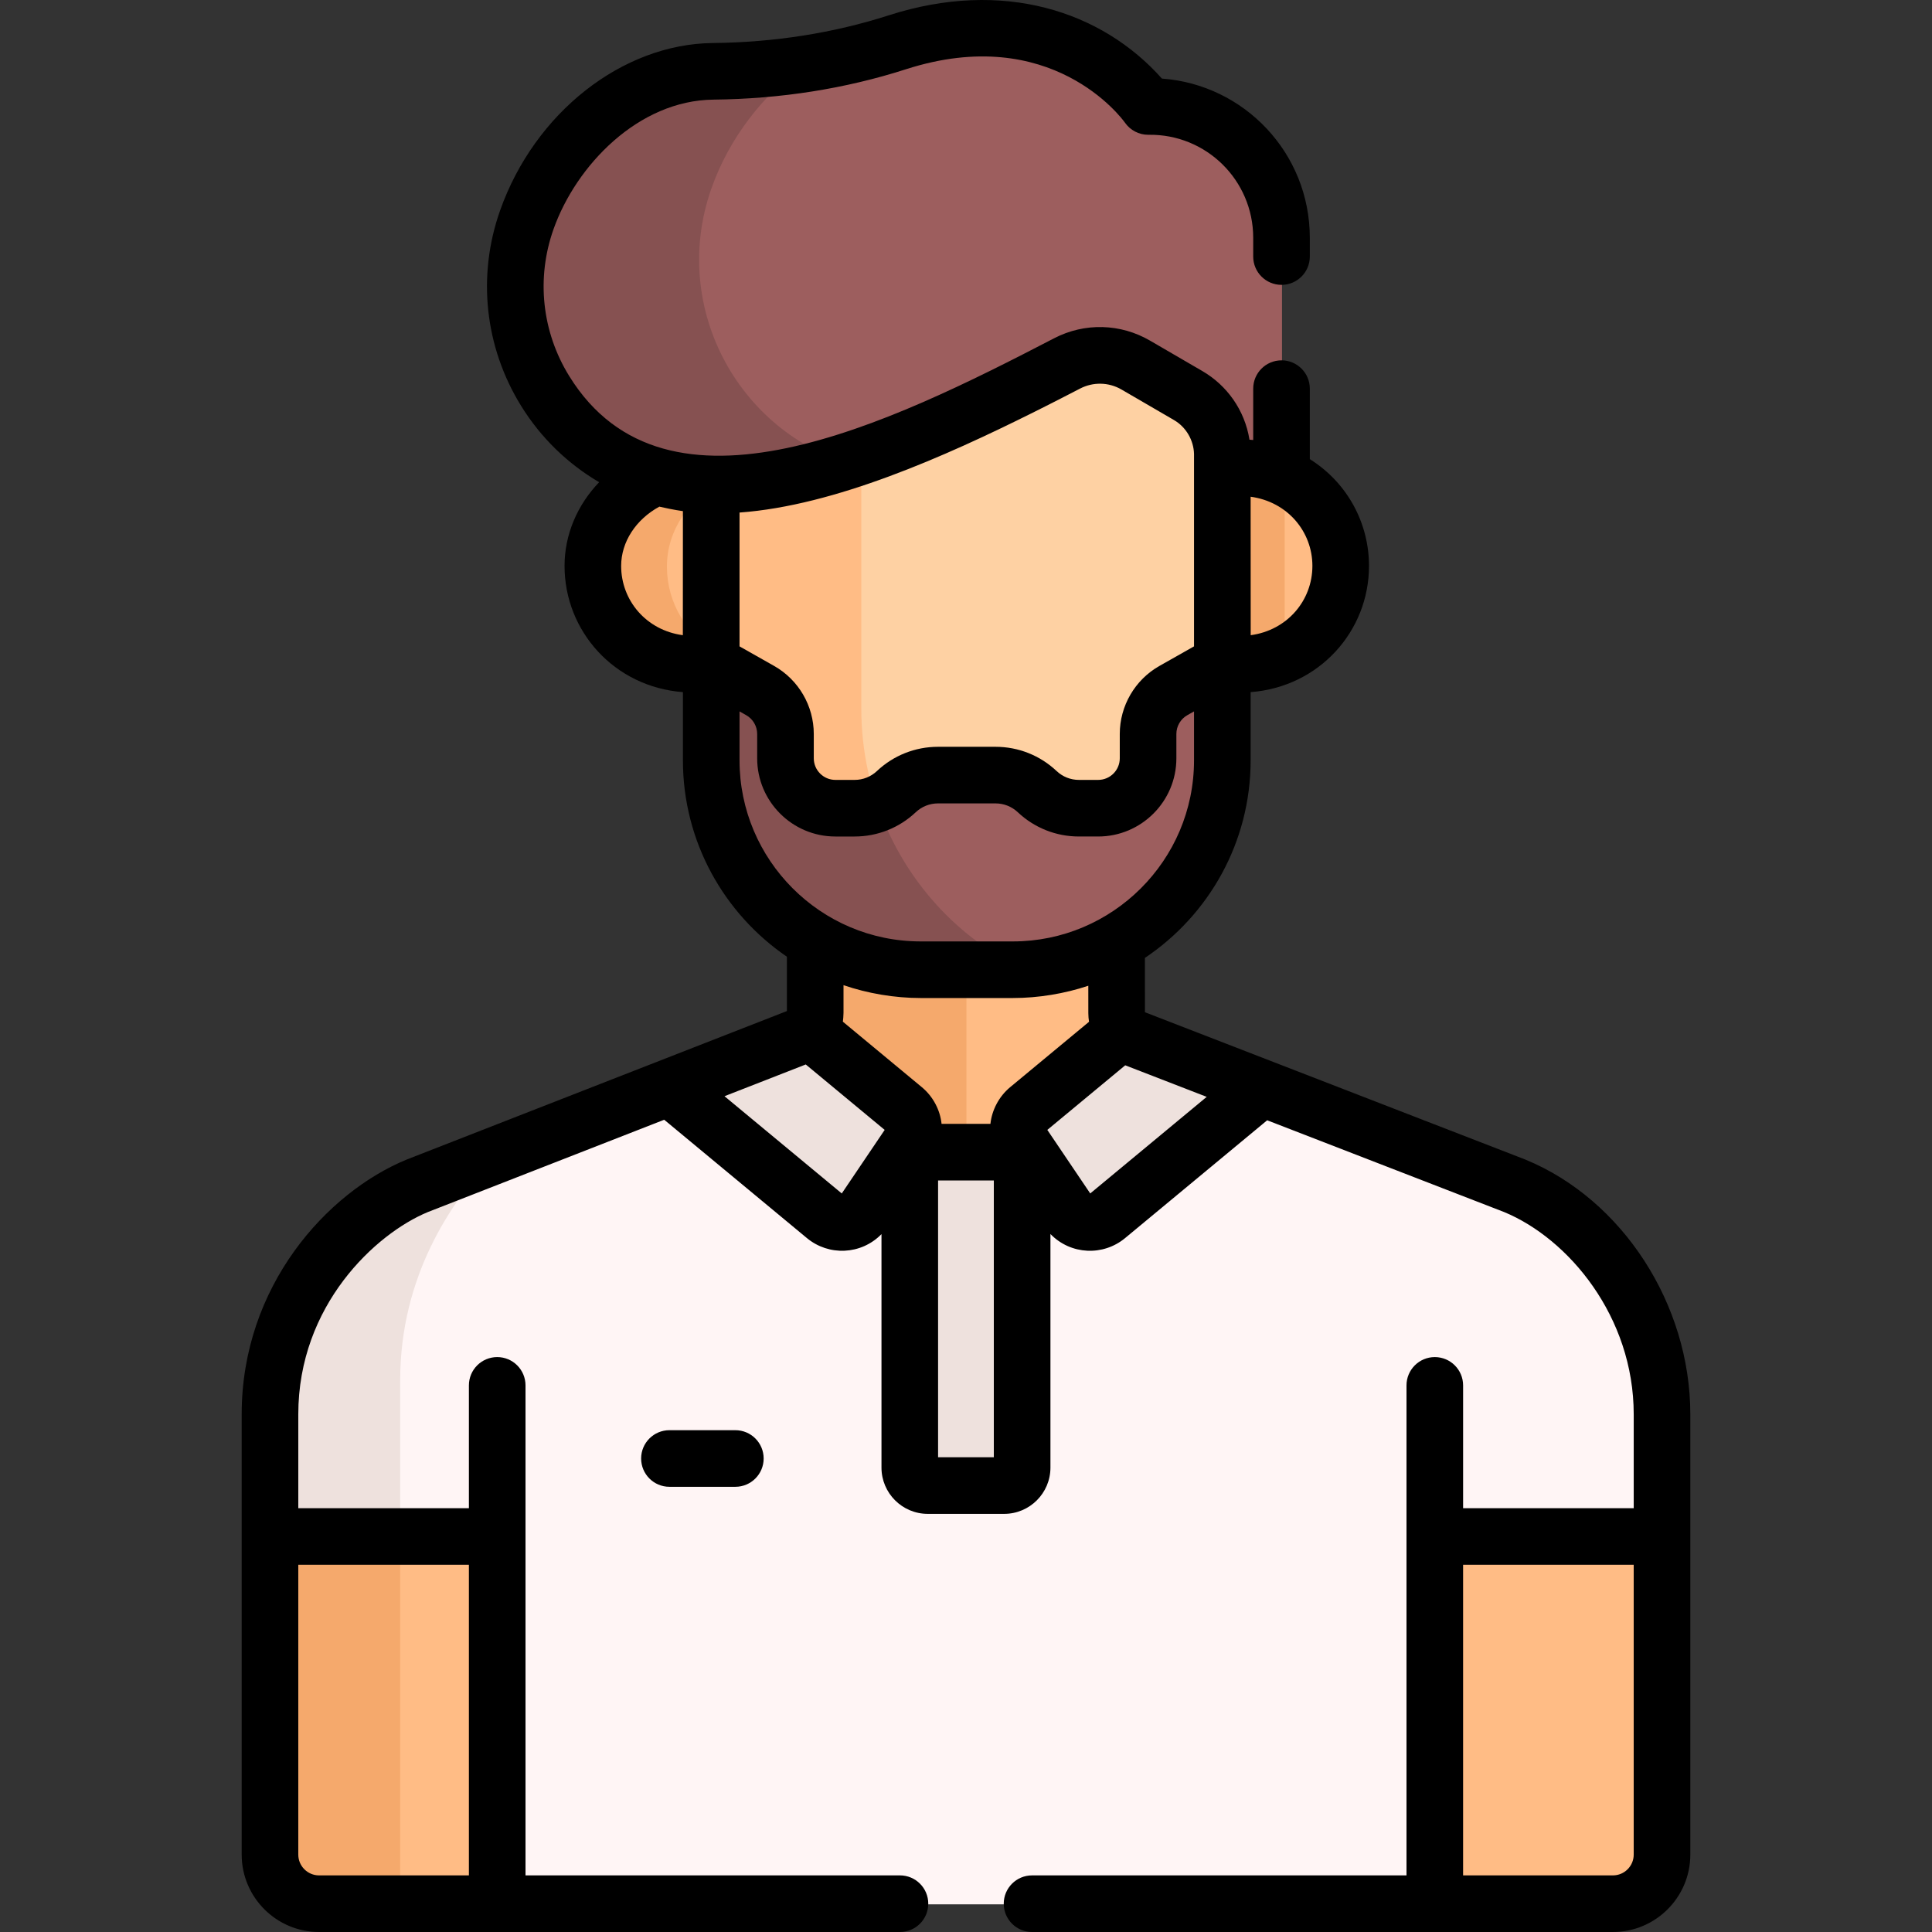 <svg id="Layer_1" enable-background="new 0 0 511.939 511.939" height="512" viewBox="0 0 511.939 511.939" width="512" xmlns="http://www.w3.org/2000/svg"><rect x="0" y="0" width="511.939" height="511.939" fill="#333333" stroke="none"/><g><g><path d="m174.127 126.451c-9.53 3.965-16.908 12.853-16.908 23.673 0 15.609 13.724 28.358 31.367 25.688l2.2-4.244v-43.75l-13.375-2.5z" fill="#ffbc85"/><path d="m176.719 150.124c0-9.714 5.955-17.859 14.067-22.294v-.012l-13.375-2.5-3.284 1.133c-9.53 3.965-16.908 12.853-16.908 23.673 0 15.609 13.724 28.358 31.367 25.688l1.552-2.993c-8.171-4.497-13.419-13.047-13.419-22.695z" fill="#f5a96c"/><path d="m401.489 314.371c-2.995-1.16-38.83-15.038-66.988-25.943l-24.464 5.722h-116.667l-15.857-5.871-66.807 26.092c-16.69 6.869-39.039 28.481-39.039 60.552v32.376l6.619 5.269h48v86.5l5.589 5.534h248.443l5.718-6.534v-85.75h50.25l4.24-5.019c0-17.357 0-30.887 0-32.376.001-27.619-17.682-51.763-39.037-60.552z" fill="#fff5f5"/><path d="m110.706 314.371c-16.69 6.869-39.039 28.481-39.039 60.552v32.376l6.619 5.269h27.75c0-18.108 0-34.73 0-46.75 0-27.603 13.489-47.493 24.734-59.283z" fill="#eee1dd"/><path d="m269.37 304.068h-27.185l-.986 1.39v83.589c0 2.627 2.13 4.757 4.757 4.757h20.257c2.627 0 4.757-2.13 4.757-4.757v-83.589z" fill="#eee1dd"/><path d="m296.011 268.596-.015-18.758-3.959-2.02h-74.198l-1.698 1.751v18.983c0 2.067-.698 3.535-1.672 4.619l.001-.001.001.001h-.003v3.467l25.944 21.995-2.375 4.935 1.581 1.89h32.958l-.415-6.825 25.539-22.315v-3.129s.001.001.001.001c-1.054-1.263-1.685-2.87-1.69-4.594z" fill="#ffbc85"/><path d="m256.085 247.818h-38.246l-1.698 1.751v18.983c0 2.067-.698 3.535-1.672 4.619l.001-.001.001.001h-.003v3.467l25.944 21.995-2.375 4.935 1.581 1.89h16.467z" fill="#f5a96c"/><path d="m125.508 407.299h-53.84v84.294c0 7.185 5.824 13.009 13.009 13.009h47.199v-90.934c0-3.518-2.851-6.369-6.368-6.369z" fill="#ffbc85"/><path d="m106.037 407.299h-34.369v84.294c0 7.185 5.824 13.009 13.009 13.009h21.36c0-25.483 0-64.445 0-97.303z" fill="#f5a96c"/><path d="m386.687 407.299c-3.517 0-6.368 2.851-6.368 6.368v90.934h47.199c7.185 0 13.009-5.824 13.009-13.009v-84.293z" fill="#ffbc85"/><path d="m304.371 28.379s-21.798-31.367-66.458-17.013c-17.766 5.71-34.775 7.551-48.818 7.696-22.206.23-41.951 18.404-49.369 39.334-11.234 31.7 9.692 65.765 43.072 69.869 1.881.231 3.813.364 5.789.406l3.683 2.396h17.58l81.187-32 25.75 12.75v16.869h17.714l5.2-2.346v-63.159c0-19.428-15.904-35.094-35.33-34.802z" fill="#9d5e5e"/><g><path d="m188.545 49.832c4.574-12.908 13.509-24.834 24.796-32.721-8.685 1.324-16.877 1.875-24.247 1.952-22.206.23-41.951 18.404-49.369 39.334-11.234 31.7 9.692 65.765 43.072 69.869 1.881.231 3.813.364 5.789.406l3.683 2.396h17.58l18.38-7.245c-31.974-7.847-51.009-42.034-39.684-73.991z" fill="#865151"/></g><path d="m324.018 124.431-3.106 1.506v47.881l3.106 1.995c17.613 2.667 31.366-10.059 31.366-25.689 0-15.661-13.806-28.325-31.366-25.693z" fill="#ffbc85"/><path d="m340.412 126.651c-4.746-2.219-10.347-3.127-16.394-2.22l-3.106 1.506v47.881l3.106 1.995c6.055.917 11.653.015 16.394-2.199z" fill="#f5a96c"/><path d="m314.971 104.979-13.891-8.079c-5.587-3.25-12.457-3.415-18.194-.437-15.274 7.928-35.673 18.241-55.954 25.04v67.073c0 10.896 2.193 21.502 6.257 31.242h74.599v-27.75l12.75-8 3.481-8.256v-55.68c-.213-6.351-3.702-12.043-9.048-15.153z" fill="#fed1a3"/><path d="m235.115 219.818c-4.464-9.89-6.885-20.783-6.885-31.996v-66.756c-13.763 4.713-27.523 7.865-39.644 7.606v47.14l5.2 8.756 9 5v30.25z" fill="#ffbc85"/><path d="m304.343 194.652v6.445c0 7.303-5.92 13.223-13.223 13.223h-5.106c-4.107 0-8.058-1.569-11.046-4.386s-6.939-4.386-11.046-4.386h-7.621-7.621c-4.107 0-8.058 1.569-11.046 4.386s-6.939 4.386-11.046 4.386h-5.106c-7.303 0-13.223-5.92-13.223-13.223v-6.445c0-4.766-2.565-9.163-6.713-11.51l-12.961-7.33v25.821c0 30.644 24.842 55.486 55.486 55.486h12.23 12.23c30.644 0 55.486-24.842 55.486-55.486 0-8.468 0-17.842 0-25.821l-12.961 7.33c-4.148 2.347-6.713 6.744-6.713 11.51z" fill="#9d5e5e"/><path d="m244.072 257.119h12.23 12.23c1.007 0 2.008-.03 3.002-.083-.577-.275-1.156-.55-1.718-.832-17.881-8.98-30.996-24.629-37.331-43.004-1.861.733-3.859 1.12-5.895 1.12h-5.106c-7.303 0-13.223-5.92-13.223-13.223v-6.445c0-4.766-2.565-9.163-6.713-11.51l-12.961-7.33v25.821c-.001 30.644 24.841 55.486 55.485 55.486z" fill="#865151"/><g fill="#eee1dd"><path d="m283.052 320.972c2.347 3.476 7.18 4.168 10.408 1.491l41.041-34.034c-17.512-6.782-32.056-12.415-33.877-13.12-1.167-.451-2.155-1.197-2.924-2.12l-25.125 20.835c-2.808 2.329-3.393 6.408-1.351 9.431z"/><path d="m218.735 322.463c3.228 2.677 8.062 1.985 10.408-1.491l11.827-17.516c2.042-3.023 1.458-7.103-1.351-9.431l-25.15-20.855c-.427.476-.903.885-1.405 1.226l-35.552 13.885z"/></g></g><g><path d="m177.385 378.97c-4.143 0-7.5 3.358-7.5 7.5s3.357 7.5 7.5 7.5h17.468c4.143 0 7.5-3.358 7.5-7.5s-3.357-7.5-7.5-7.5z"/><path d="m404.216 307.273c-.049-.02-.098-.04-.146-.059l-100.686-38.993-.012-14.393c16.881-11.311 28.019-30.557 28.019-52.359v-18.071c18.159-1.377 31.366-16.14 31.366-33.439 0-11.095-5.5-21.898-15.684-28.301v-18.676c0-4.142-3.357-7.5-7.5-7.5s-7.5 3.358-7.5 7.5v13.608c-.329-.031-.658-.058-.989-.081-1.264-7.899-6.016-14.411-12.442-18.161-.009-.005-.018-.011-.026-.016h-.001l-13.892-8.079c-7.773-4.521-17.274-4.838-25.419-.61-43.573 22.622-102.711 51.657-128.465 10.02-7.259-11.735-8.779-25.922-4.172-38.924 5.992-16.909 22.474-34.134 42.378-34.34 17.809-.185 34.979-2.895 51.035-8.055 38.535-12.389 57.251 13.098 58.004 14.152 1.403 2.019 3.705 3.22 6.159 3.22.037 0 .075 0 .113-.001 15.245-.229 27.717 12.035 27.717 27.302v4.966c0 4.142 3.357 7.5 7.5 7.5s7.5-3.358 7.5-7.5v-4.966c0-22.472-17.414-40.629-39.192-42.195-15.877-17.856-42.071-26.505-72.391-16.759-14.62 4.699-30.299 7.167-46.602 7.336-24.021.249-47.198 18.478-56.36 44.329-6.135 17.312-4.11 36.202 5.554 51.825 5.242 8.475 12.361 15.345 20.678 20.219-5.786 6.029-9.168 13.879-9.168 22.188 0 17.276 13.181 32.062 31.367 33.438v18.071c0 21.601 10.934 40.692 27.554 52.043v14.395c-14.801 5.781-85.822 33.518-100.662 39.314-.042.016-.084.033-.126.05-21.04 8.659-43.685 33.472-43.685 67.487v116.67c0 11.309 9.2 20.509 20.51 20.509h153.92c4.143 0 7.5-3.358 7.5-7.5s-3.357-7.5-7.5-7.5h-99.222c0-7.634 0-124.943 0-129.839 0-4.142-3.357-7.5-7.5-7.5s-7.5 3.358-7.5 7.5v32.537h-45.208v-24.875c0-28.913 20.512-47.875 34.337-53.593l62.623-24.457 37.82 31.362c5.759 4.779 14.339 4.487 19.752-1.055v61.867c0 6.759 5.499 12.257 12.258 12.257h20.257c6.759 0 12.257-5.499 12.257-12.257v-61.894c5.406 5.564 14.001 5.875 19.776 1.083l37.653-31.223 62.804 24.323c17.068 7.062 34.323 27.716 34.323 53.587v24.876h-45.208v-32.537c0-4.142-3.357-7.5-7.5-7.5s-7.5 3.358-7.5 7.5v129.839h-99.222c-4.143 0-7.5 3.358-7.5 7.5s3.357 7.5 7.5 7.5h153.921c11.309 0 20.509-9.2 20.509-20.509 0-11.582 0-105.13 0-116.67-.001-29.148-17.964-56.9-43.684-67.486zm-56.459-157.313c0 9.154-6.657 17.05-16.348 18.353-.007-5.627-.017-16.26-.019-36.691 9.818 1.34 16.367 9.283 16.367 18.338zm-166.817 18.353c-9.703-1.302-16.349-9.205-16.349-18.353 0-6.358 3.903-12.316 10.121-15.71 1.002.245 4.116.902 6.245 1.193-.002 17.954-.011 27.601-.017 32.87zm-56.692 246.323v82.303h-39.699c-3.038 0-5.51-2.471-5.51-5.509v-76.794zm71.711-278.821c25.28-1.819 54.579-14.941 77.693-26.46 0 0 5.13-2.541 12.489-6.361.024-.012.048-.025.072-.037 3.375-1.748 7.506-1.75 10.968.264l13.891 8.079c3.265 1.899 5.219 5.399 5.318 8.973v51.002l-9.153 5.177c-6.49 3.67-10.521 10.582-10.521 18.038v6.445c0 3.155-2.567 5.723-5.723 5.723h-5.105c-2.203 0-4.299-.832-5.901-2.344-4.397-4.146-10.147-6.429-16.19-6.429h-15.242c-6.043 0-11.793 2.283-16.19 6.429-1.604 1.511-3.699 2.343-5.901 2.343h-5.105c-3.155 0-5.723-2.567-5.723-5.723v-6.445c0-7.455-4.031-14.367-10.521-18.038l-9.153-5.177v-35.459zm0 65.655v-12.963l1.769 1c1.793 1.014 2.906 2.923 2.906 4.982v6.445c0 11.427 9.296 20.723 20.723 20.723h5.105c6.043 0 11.794-2.283 16.19-6.429 1.604-1.511 3.699-2.344 5.901-2.344h15.242c2.202 0 4.298.833 5.9 2.342 4.396 4.146 10.146 6.43 16.191 6.43h5.105c11.427 0 20.723-9.296 20.723-20.723v-6.445c0-2.059 1.113-3.968 2.906-4.981l1.769-1v12.963c0 26.536-21.637 47.986-47.986 47.986h-24.459c-26.525-.001-47.985-21.612-47.985-47.986zm27.091 114.771-31.076-25.77 21.535-8.411 20.912 17.34c-.545.808-10.931 16.191-11.371 16.841zm40.292 69.9h-14.771v-73.346h14.771zm4.317-98.052c-3.013 2.499-4.842 6.142-5.215 9.707h-12.949c-.368-3.58-2.192-7.2-5.216-9.707l-20.939-17.364c.067-.437.173-1.56.173-2.336v-7.341c6.424 2.202 13.547 3.408 20.433 3.408h24.459c6.703 0 13.696-1.15 19.974-3.254l.006 7.253c0 .01.001.019.001.029.004.769.066 1.527.183 2.268zm21.229 28.152c-.439-.651-10.825-16.033-11.371-16.841l20.643-17.116c21.381 8.28 15.777 6.11 21.593 8.362zm144.011 175.189c0 3.038-2.472 5.509-5.509 5.509h-39.699v-82.303h45.208z"/></g></g></svg>